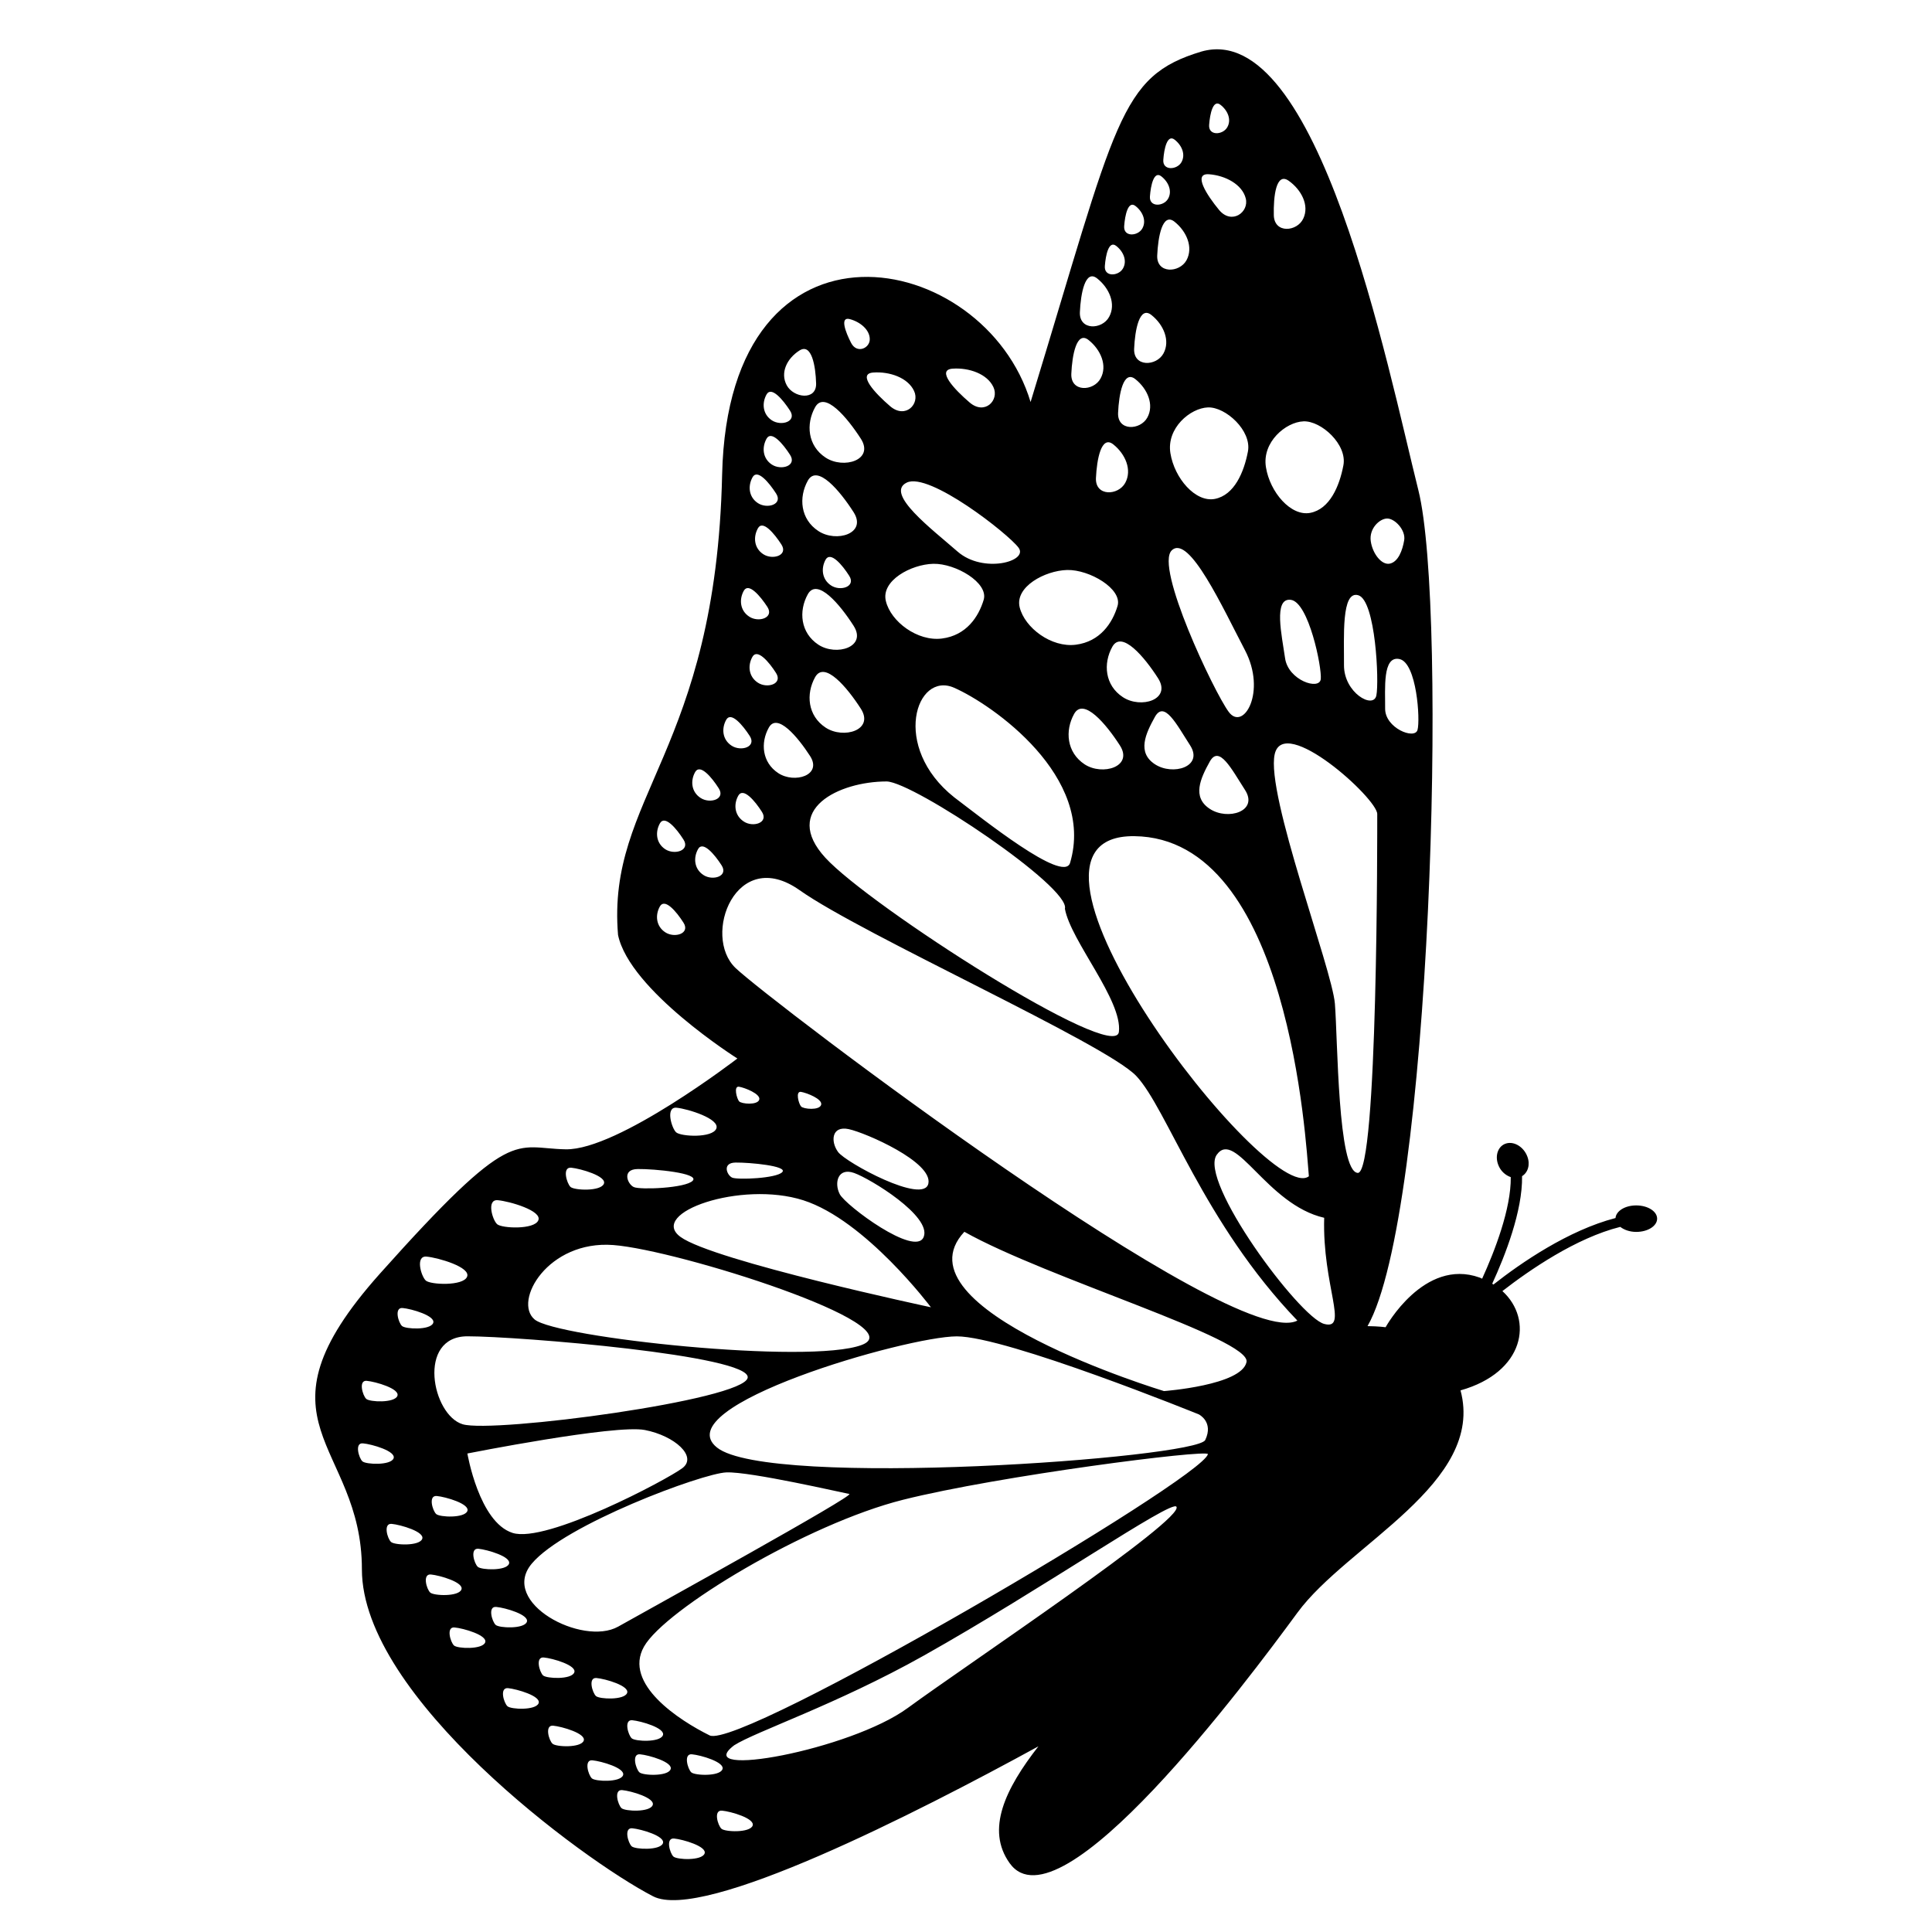 <?xml version="1.0" encoding="UTF-8" standalone="no"?>
<!-- Generator: Adobe Illustrator 16.0.0, SVG Export Plug-In . SVG Version: 6.00 Build 0)  -->

<svg
   xmlns:dc="http://purl.org/dc/elements/1.1/"
   xmlns:cc="http://creativecommons.org/ns#"
   xmlns:rdf="http://www.w3.org/1999/02/22-rdf-syntax-ns#"
   xmlns:svg="http://www.w3.org/2000/svg"
   xmlns="http://www.w3.org/2000/svg"
   xmlns:sodipodi="http://sodipodi.sourceforge.net/DTD/sodipodi-0.dtd"
   xmlns:inkscape="http://www.inkscape.org/namespaces/inkscape"
   version="1.1"
   id="Capa_1"
   x="0px"
   y="0px"
   width="16"
   height="16"
   viewBox="0 0 16 16"
   xml:space="preserve"
   inkscape:version="0.91 r13725"
   sodipodi:docname="butterfly-right.svg"><defs
     id="defs39" /><sodipodi:namedview
     pagecolor="#ffffff"
     bordercolor="#666666"
     borderopacity="1"
     objecttolerance="10"
     gridtolerance="10"
     guidetolerance="10"
     inkscape:pageopacity="0"
     inkscape:pageshadow="2"
     inkscape:window-width="1366"
     inkscape:window-height="702"
     id="namedview37"
     showgrid="false"
     inkscape:zoom="7.3752303"
     inkscape:cx="16"
     inkscape:cy="15.9995"
     inkscape:window-x="0"
     inkscape:window-y="29"
     inkscape:window-maximized="1"
     inkscape:current-layer="Capa_1" /><g
     id="g3"
     transform="matrix(-0.554,0,0,0.479,17.031,0.408)"><path
       d="m 25.066,21.173 c -2.002,-2.592 -2.002,-2.169 -2.783,-2.154 -0.781,0.015 -2.564,-1.57 -2.564,-1.57 0,0 1.611,-1.176 1.784,-2.136 0.172,-2.396 -1.464,-3.17 -1.556,-7.96 C 19.852,2.563 16.025,3.452 15.336,6.099 14.045,1.215 14.016,0.469 12.781,0.039 11.034,-0.535 10,5.495 9.539,7.624 9.094,9.677 9.35,20.152 10.299,22.076 c -0.166,0.002 -0.27,0.019 -0.27,0.019 0,0 -0.573,-1.204 -1.405,-0.859 C 8.61,21.241 8.599,21.249 8.586,21.256 8.4,20.784 8.152,20.048 8.158,19.5 8.238,19.468 8.311,19.394 8.346,19.285 8.399,19.121 8.344,18.956 8.224,18.917 8.104,18.878 7.963,18.98 7.91,19.144 7.864,19.285 7.902,19.421 7.989,19.483 7.98,20.083 8.243,20.86 8.435,21.342 8.429,21.346 8.423,21.352 8.417,21.357 8.008,20.984 7.298,20.419 6.592,20.207 6.584,20.086 6.45,19.989 6.283,19.989 c -0.173,0 -0.313,0.102 -0.313,0.229 0,0.127 0.14,0.229 0.312,0.229 0.098,0 0.182,-0.036 0.239,-0.087 0.663,0.192 1.356,0.746 1.762,1.11 -0.467,0.492 -0.333,1.404 0.626,1.717 -0.373,1.605 1.693,2.667 2.438,3.843 0.746,1.176 3.557,5.536 4.302,4.331 0.359,-0.581 0.064,-1.288 -0.43,-2.02 1.813,1.148 5.015,3.038 5.76,2.593 1.058,-0.632 4.354,-3.451 4.353,-5.653 -0.001,-2.202 1.734,-2.515 -0.266,-5.108 z m 0.193,1.849 c 0.129,-0.015 0.062,0.255 0.008,0.312 -0.053,0.056 -0.42,0.073 -0.465,-0.05 -0.045,-0.125 0.326,-0.248 0.457,-0.262 z m -0.527,-0.948 c -0.054,0.055 -0.42,0.074 -0.465,-0.05 -0.046,-0.124 0.325,-0.248 0.456,-0.261 0.13,-0.014 0.064,0.255 0.009,0.311 z m -0.511,3.251 c -0.053,0.056 -0.419,0.074 -0.465,-0.05 -0.045,-0.125 0.325,-0.248 0.457,-0.262 0.131,-0.013 0.062,0.257 0.008,0.312 z m 0.144,-4.451 c 0.172,-0.018 0.082,0.339 0.012,0.414 -0.07,0.074 -0.559,0.098 -0.617,-0.065 -0.061,-0.166 0.431,-0.33 0.605,-0.349 z m -0.611,1.378 c 0.76,0 0.53,1.363 0.071,1.521 -0.459,0.157 -4.203,-0.417 -4.26,-0.805 -0.056,-0.386 3.429,-0.716 4.189,-0.716 z m -0.674,3.399 c -0.502,0.187 -2.31,-0.92 -2.539,-1.12 -0.229,-0.2 0.115,-0.559 0.561,-0.659 0.445,-0.1 2.653,0.406 2.653,0.406 0,0 -0.173,1.187 -0.675,1.373 z m 0.519,0.587 c -0.053,0.055 -0.42,0.073 -0.465,-0.05 -0.045,-0.125 0.326,-0.248 0.457,-0.263 0.13,-0.013 0.063,0.257 0.008,0.313 z m -2.097,1.034 c -0.531,-0.345 -3.554,-2.275 -3.456,-2.294 0.097,-0.02 1.479,-0.389 1.837,-0.373 0.356,0.014 2.423,0.903 2.91,1.578 0.488,0.674 -0.758,1.433 -1.291,1.089 z m 0.331,1.2 c -0.053,0.055 -0.42,0.073 -0.465,-0.051 -0.045,-0.124 0.326,-0.248 0.457,-0.261 0.13,-0.014 0.062,0.255 0.008,0.312 z m -0.534,0.73 c -0.054,0.056 -0.42,0.074 -0.466,-0.05 -0.045,-0.125 0.326,-0.248 0.457,-0.262 0.13,-0.014 0.062,0.256 0.009,0.312 z M 18.214,19.065 c -0.113,0.18 -1.282,0.917 -1.35,0.546 -0.067,-0.371 0.936,-0.878 1.191,-0.941 0.257,-0.063 0.273,0.215 0.159,0.395 z m -0.025,0.729 c -0.086,0.195 -1.133,1.097 -1.255,0.74 -0.122,-0.357 0.796,-1.006 1.04,-1.106 0.244,-0.1 0.301,0.173 0.215,0.366 z m 0.545,0.106 c 0.932,-0.344 2.323,0.219 1.836,0.633 -0.488,0.414 -3.744,1.217 -3.744,1.217 0,0 0.976,-1.505 1.908,-1.85 z m -0.267,-1.65 c -0.026,-0.1 0.218,-0.209 0.302,-0.224 0.085,-0.014 0.034,0.206 -0.002,0.252 -0.035,0.047 -0.275,0.072 -0.3,-0.028 z m -5.742,5.795 c -0.129,-0.314 0.096,-0.443 0.096,-0.443 0,0 2.873,-1.349 3.618,-1.349 0.746,0 4.36,1.205 3.585,1.922 -0.774,0.718 -7.17,0.185 -7.299,-0.13 z M 23.3,19.899 c 0.172,-0.019 0.082,0.339 0.011,0.414 -0.069,0.074 -0.558,0.098 -0.616,-0.066 -0.062,-0.166 0.431,-0.33 0.605,-0.348 z m -1.097,-0.562 c 0.14,-0.015 0.066,0.273 0.01,0.333 -0.059,0.06 -0.449,0.079 -0.498,-0.054 -0.049,-0.132 0.348,-0.263 0.488,-0.279 z m 0.547,2.624 c -0.325,0.315 -4.104,0.784 -4.891,0.44 -0.787,-0.344 2.739,-1.641 3.715,-1.727 0.976,-0.086 1.502,0.972 1.176,1.287 z m -1.483,-2.289 c -0.093,0.05 -0.779,0.019 -0.881,-0.111 -0.102,-0.131 0.58,-0.205 0.822,-0.201 0.245,0.003 0.153,0.264 0.059,0.312 z M 20.627,18.3 c 0.169,-0.02 0.077,0.348 0.009,0.424 -0.07,0.076 -0.544,0.104 -0.602,-0.063 -0.058,-0.169 0.424,-0.341 0.593,-0.361 z m -0.831,1.209 c -0.079,0.04 -0.662,0.014 -0.748,-0.096 -0.087,-0.107 0.492,-0.168 0.697,-0.165 0.208,0.003 0.13,0.221 0.051,0.261 z M 19.693,18.19 c -0.037,0.046 -0.274,0.069 -0.301,-0.029 -0.025,-0.099 0.219,-0.209 0.303,-0.224 0.084,-0.015 0.033,0.207 -0.002,0.253 z m 0.832,-4.527 c 0.104,-0.19 0.279,-0.43 0.352,-0.28 0.072,0.149 0.059,0.343 -0.08,0.448 -0.139,0.105 -0.378,0.022 -0.272,-0.168 z m 0,1.437 c 0.104,-0.19 0.279,-0.43 0.352,-0.281 0.073,0.149 0.059,0.343 -0.08,0.448 -0.139,0.106 -0.378,0.023 -0.272,-0.167 z m -0.527,-2.323 c 0.104,-0.19 0.279,-0.43 0.352,-0.281 0.073,0.149 0.059,0.343 -0.081,0.448 -0.139,0.106 -0.377,0.023 -0.271,-0.167 z m -0.043,1.332 c 0.105,-0.19 0.281,-0.43 0.352,-0.28 0.072,0.149 0.059,0.343 -0.081,0.448 -0.139,0.105 -0.377,0.022 -0.271,-0.168 z m -0.069,-2.516 c 0.072,0.149 0.059,0.343 -0.081,0.448 -0.14,0.105 -0.376,0.022 -0.271,-0.168 0.105,-0.188 0.28,-0.429 0.352,-0.28 z M 13.43,10.875 c 0.204,-0.369 0.544,-0.835 0.684,-0.545 0.14,0.291 0.112,0.667 -0.157,0.871 -0.269,0.206 -0.731,0.045 -0.527,-0.326 z m 0.048,1.486 c -0.269,0.204 -0.731,0.043 -0.527,-0.326 0.205,-0.369 0.387,-0.782 0.527,-0.491 0.139,0.289 0.269,0.613 0,0.817 z m 0.113,-5.993 c -0.106,-0.221 -0.003,-0.497 0.178,-0.664 0.181,-0.167 0.247,0.261 0.259,0.582 0.012,0.32 -0.332,0.303 -0.437,0.082 z m 0.508,0.464 c 0.181,-0.167 0.247,0.261 0.26,0.582 0.011,0.321 -0.333,0.305 -0.438,0.083 -0.105,-0.223 -0.003,-0.498 0.178,-0.665 z m -0.098,5.204 c 0.205,-0.369 0.544,-0.835 0.684,-0.545 0.14,0.291 0.112,0.667 -0.157,0.872 -0.268,0.202 -0.731,0.041 -0.527,-0.327 z m 2.478,-0.997 c 0.57,-0.291 0.946,1.022 0,1.893 -0.429,0.375 -1.625,1.484 -1.732,1.14 -0.387,-1.495 1.161,-2.743 1.732,-3.033 z M 16.79,8.896 c 0.333,0.009 0.786,0.292 0.709,0.646 -0.074,0.354 -0.473,0.7 -0.838,0.646 -0.365,-0.054 -0.548,-0.376 -0.624,-0.67 -0.075,-0.294 0.42,-0.63 0.753,-0.622 z m -1.967,5.964 c -0.086,-0.373 2.258,-2.188 2.663,-2.201 0.717,0 1.578,0.487 0.918,1.319 -0.658,0.832 -4.331,3.557 -4.388,3.012 -0.057,-0.545 0.72,-1.573 0.807,-2.13 z m 3.159,-6.857 c 0.204,-0.369 0.543,-0.836 0.684,-0.545 0.14,0.291 0.111,0.667 -0.157,0.871 -0.269,0.206 -0.732,0.044 -0.527,-0.326 z m 0.336,1.268 c -0.138,0.105 -0.375,0.022 -0.271,-0.167 0.104,-0.19 0.28,-0.43 0.353,-0.28 0.071,0.148 0.057,0.342 -0.082,0.447 z m -0.336,0.696 c 0.204,-0.369 0.543,-0.835 0.684,-0.545 0.14,0.291 0.111,0.667 -0.157,0.872 -0.269,0.204 -0.732,0.042 -0.527,-0.327 z m 0.575,0.889 c 0.14,0.291 0.112,0.667 -0.157,0.872 -0.269,0.204 -0.73,0.043 -0.527,-0.326 0.205,-0.369 0.544,-0.836 0.684,-0.546 z m 0.075,1.364 c 0.186,-0.333 0.492,-0.754 0.617,-0.492 0.127,0.262 0.102,0.602 -0.141,0.787 -0.243,0.185 -0.661,0.038 -0.476,-0.295 z m 0.299,-5.207 c 0.105,-0.19 0.28,-0.43 0.352,-0.28 0.072,0.15 0.059,0.343 -0.08,0.448 -0.14,0.105 -0.377,0.022 -0.272,-0.168 z m 0.481,1.269 c 0.072,0.149 0.059,0.343 -0.08,0.448 -0.139,0.105 -0.377,0.022 -0.271,-0.168 0.106,-0.19 0.28,-0.431 0.351,-0.28 z m -0.271,2.502 c 0.104,-0.19 0.28,-0.429 0.353,-0.28 0.073,0.149 0.058,0.343 -0.082,0.448 -0.139,0.105 -0.375,0.022 -0.271,-0.168 z m 0.211,2.401 c 0.104,-0.19 0.28,-0.43 0.353,-0.281 0.073,0.149 0.058,0.343 -0.082,0.448 -0.137,0.106 -0.375,0.023 -0.271,-0.167 z M 19.623,9.362 C 19.695,9.511 19.681,9.705 19.541,9.81 19.404,9.915 19.166,9.832 19.27,9.642 19.376,9.454 19.551,9.213 19.623,9.362 Z M 19.492,7.399 c 0.072,0.149 0.059,0.343 -0.08,0.448 C 19.273,7.952 19.035,7.87 19.14,7.681 19.246,7.49 19.42,7.25 19.492,7.399 Z M 19.283,5.968 c 0.072,0.149 0.059,0.343 -0.08,0.448 -0.14,0.105 -0.377,0.022 -0.271,-0.168 0.105,-0.188 0.279,-0.429 0.351,-0.28 z M 18.792,5.209 c 0.185,0.136 0.291,0.383 0.189,0.601 -0.102,0.218 -0.445,0.27 -0.439,-0.031 0.007,-0.3 0.067,-0.706 0.25,-0.57 z m -0.235,0.98 c 0.14,0.29 0.112,0.667 -0.157,0.871 -0.269,0.204 -0.73,0.043 -0.527,-0.326 0.205,-0.368 0.544,-0.836 0.684,-0.545 z m -0.52,-1.523 c 0.154,-0.049 0.067,0.221 -0.019,0.413 -0.087,0.192 -0.282,0.089 -0.278,-0.07 0.002,-0.16 0.142,-0.295 0.297,-0.343 z M 17.078,5.907 C 17.17,5.678 17.443,5.569 17.687,5.589 17.933,5.609 17.662,5.947 17.434,6.173 17.205,6.397 16.986,6.132 17.078,5.907 Z M 15.892,5.84 C 15.984,5.612 16.257,5.502 16.502,5.522 16.748,5.543 16.477,5.88 16.248,6.106 16.02,6.333 15.799,6.066 15.892,5.84 Z m -0.376,2.777 c 0.153,-0.239 1.336,-1.313 1.671,-1.125 0.334,0.187 -0.377,0.805 -0.76,1.193 -0.382,0.385 -1.065,0.17 -0.911,-0.068 z m -0.017,1.032 c -0.076,0.354 -0.474,0.7 -0.839,0.646 -0.365,-0.054 -0.548,-0.376 -0.624,-0.67 -0.076,-0.294 0.419,-0.631 0.753,-0.622 0.334,0.01 0.785,0.292 0.71,0.646 z M 14.29,5.692 C 14.184,5.471 14.287,5.195 14.468,5.028 14.648,4.861 14.715,5.289 14.727,5.61 14.739,5.932 14.395,5.916 14.29,5.692 Z M 14.599,4.545 C 14.611,4.866 14.266,4.85 14.162,4.627 14.056,4.406 14.158,4.13 14.34,3.963 14.52,3.796 14.587,4.225 14.599,4.545 Z M 14.226,3.749 c 0.012,0.191 -0.202,0.176 -0.27,0.043 -0.068,-0.133 -0.008,-0.296 0.101,-0.393 0.11,-0.098 0.157,0.159 0.169,0.35 z m -0.457,-1.04 c 0.109,-0.097 0.156,0.158 0.168,0.349 0.012,0.191 -0.202,0.176 -0.27,0.043 C 13.6,2.968 13.659,2.807 13.769,2.709 Z m 0.019,2.468 C 13.8,5.499 13.455,5.482 13.35,5.26 13.245,5.039 13.347,4.762 13.529,4.595 c 0.18,-0.167 0.247,0.261 0.259,0.582 z M 13.552,2.544 C 13.564,2.734 13.35,2.72 13.282,2.587 13.214,2.455 13.274,2.292 13.384,2.195 13.493,2.099 13.54,2.354 13.552,2.544 Z M 13.184,1.562 c 0.109,-0.097 0.157,0.159 0.168,0.35 0.012,0.19 -0.202,0.176 -0.27,0.043 C 13.015,1.821 13.074,1.66 13.184,1.562 Z m 0,1.42 C 13.365,2.815 13.431,3.243 13.443,3.564 13.455,3.885 13.11,3.869 13.005,3.647 12.901,3.425 13.003,3.149 13.184,2.982 Z M 12.499,0.959 c 0.109,-0.097 0.156,0.158 0.168,0.349 0.012,0.191 -0.202,0.176 -0.27,0.043 C 12.329,1.219 12.388,1.057 12.499,0.959 Z M 12.12,2.577 C 12.173,2.337 12.423,2.182 12.669,2.161 12.914,2.14 12.704,2.518 12.517,2.78 12.328,3.04 12.066,2.815 12.12,2.577 Z m 0.564,3.615 c 0.265,0.011 0.622,0.358 0.562,0.791 -0.06,0.434 -0.375,0.856 -0.665,0.791 -0.29,-0.066 -0.435,-0.46 -0.494,-0.82 -0.059,-0.36 0.333,-0.772 0.597,-0.762 z m -0.552,4.196 c 0.329,-0.726 0.835,-2.008 1.093,-1.725 0.258,0.282 -0.629,2.445 -0.85,2.792 -0.219,0.346 -0.572,-0.343 -0.243,-1.067 z m 0.525,2.745 c -0.269,0.205 -0.731,0.043 -0.527,-0.326 0.205,-0.369 0.387,-0.782 0.527,-0.492 0.14,0.291 0.269,0.615 0,0.818 z m 1.129,0.472 c 2.323,-0.028 -2.008,6.425 -2.61,5.88 0.044,-0.566 0.287,-5.851 2.61,-5.88 z M 11.477,2.274 C 11.667,2.118 11.707,2.549 11.7,2.871 11.692,3.192 11.35,3.155 11.259,2.926 11.167,2.7 11.286,2.431 11.477,2.274 Z M 11.256,6.433 C 11.52,6.444 11.878,6.791 11.818,7.224 11.759,7.658 11.444,8.081 11.154,8.015 10.864,7.949 10.719,7.555 10.66,7.194 10.6,6.833 10.992,6.421 11.256,6.433 Z m 0.276,4.093 c -0.046,0.386 -0.517,0.564 -0.534,0.362 -0.018,-0.202 0.181,-1.328 0.447,-1.369 0.266,-0.041 0.134,0.621 0.087,1.007 z M 10.436,9.44 c 0.258,-0.091 0.212,0.732 0.215,1.209 0.002,0.477 -0.441,0.767 -0.484,0.523 -0.043,-0.241 0.011,-1.64 0.269,-1.732 z m -0.4,1.959 c 0.002,0.337 -0.441,0.542 -0.484,0.37 -0.043,-0.172 0.011,-1.162 0.269,-1.226 0.258,-0.064 0.212,0.519 0.215,0.856 z M 9.965,8.893 C 9.84,8.86 9.777,8.667 9.751,8.488 9.726,8.31 9.895,8.108 10.009,8.113 c 0.114,0.005 0.268,0.176 0.242,0.39 -0.025,0.213 -0.161,0.421 -0.286,0.39 z m 0.48,10.534 c -0.301,0.021 -0.291,-5.936 -0.291,-6.205 0,-0.269 1.399,-1.732 1.533,-1.033 0.134,0.699 -0.857,3.706 -0.9,4.312 -0.043,0.608 -0.041,2.905 -0.342,2.926 z m 0.502,2.611 c -0.373,0.115 0.029,-0.659 0,-1.835 0.861,-0.229 1.328,-1.542 1.606,-1.09 0.278,0.45 -1.233,2.81 -1.606,2.925 z m 0.401,-0.058 c 1.405,-1.692 1.95,-3.671 2.409,-4.23 0.459,-0.559 4.087,-2.438 5.033,-3.212 0.947,-0.774 1.464,0.789 0.955,1.348 -0.505,0.558 -7.45,6.669 -8.397,6.094 z m 0.76,0.717 c -0.071,-0.402 2.983,-1.449 4.218,-2.252 1.074,1.334 -2.984,2.754 -2.984,2.754 0,0 -1.162,-0.099 -1.234,-0.502 z m 0.577,1.592 c 0.011,-0.086 3.124,0.373 4.557,0.789 1.435,0.416 3.558,1.894 3.873,2.539 0.315,0.645 -0.528,1.276 -0.981,1.535 -0.454,0.257 -7.366,-4.433 -7.449,-4.863 z m 0.471,0.909 c 0.074,-0.124 2.008,1.426 3.779,2.576 1.301,0.844 2.512,1.312 2.832,1.549 0.669,0.589 -1.734,0.086 -2.596,-0.646 -0.861,-0.731 -4.145,-3.264 -4.015,-3.479 z m 6.801,5.568 c -0.053,0.056 -0.418,0.073 -0.465,-0.051 -0.045,-0.125 0.326,-0.249 0.457,-0.262 0.131,-0.013 0.063,0.255 0.008,0.313 z M 19.943,29.74 c -0.046,-0.124 0.325,-0.248 0.455,-0.261 0.131,-0.015 0.063,0.255 0.01,0.312 -0.054,0.056 -0.42,0.073 -0.465,-0.051 z m 0.732,1.507 c -0.055,0.056 -0.42,0.074 -0.465,-0.05 -0.045,-0.125 0.326,-0.248 0.455,-0.262 0.131,-0.014 0.063,0.255 0.01,0.312 z m 0.043,-1.507 c -0.046,-0.124 0.326,-0.248 0.456,-0.261 0.13,-0.015 0.063,0.255 0.009,0.312 -0.053,0.056 -0.421,0.073 -0.465,-0.051 z m 0.581,1.33 c -0.054,0.055 -0.42,0.073 -0.466,-0.05 -0.045,-0.125 0.326,-0.248 0.457,-0.262 0.13,-0.014 0.062,0.256 0.009,0.312 z m 0.152,-0.66 c -0.055,0.056 -0.42,0.074 -0.465,-0.05 -0.047,-0.125 0.325,-0.249 0.455,-0.262 0.131,-0.013 0.063,0.256 0.01,0.312 z m 0.443,-0.515 c -0.053,0.055 -0.42,0.072 -0.465,-0.051 -0.045,-0.125 0.326,-0.247 0.457,-0.261 0.129,-0.015 0.063,0.254 0.008,0.312 z m 0.588,-0.599 c -0.053,0.057 -0.42,0.074 -0.465,-0.05 -0.045,-0.125 0.326,-0.248 0.457,-0.262 0.129,-0.012 0.063,0.256 0.008,0.312 z m 0.141,-1.18 c -0.055,0.055 -0.42,0.074 -0.465,-0.05 -0.047,-0.124 0.326,-0.248 0.455,-0.261 0.131,-0.014 0.063,0.256 0.01,0.311 z m 0.533,0.532 c -0.053,0.056 -0.42,0.074 -0.465,-0.05 -0.045,-0.125 0.326,-0.248 0.457,-0.263 0.131,-0.012 0.062,0.257 0.008,0.313 z m 0.176,-1.406 c -0.053,0.055 -0.42,0.073 -0.465,-0.05 -0.045,-0.125 0.326,-0.248 0.457,-0.261 0.131,-0.015 0.062,0.255 0.008,0.311 z m 0.623,0.356 c -0.053,0.055 -0.42,0.072 -0.465,-0.051 -0.045,-0.125 0.326,-0.248 0.457,-0.261 0.129,-0.015 0.062,0.254 0.008,0.312 z m 0.355,-0.915 c -0.054,0.056 -0.42,0.073 -0.465,-0.051 -0.046,-0.125 0.325,-0.248 0.456,-0.262 0.13,-0.013 0.064,0.256 0.009,0.313 z m 0.586,-0.875 c -0.054,0.056 -0.42,0.073 -0.465,-0.051 -0.046,-0.125 0.325,-0.248 0.456,-0.262 0.13,-0.013 0.064,0.256 0.009,0.313 z m 0.428,-1.394 c -0.053,0.055 -0.42,0.073 -0.465,-0.05 -0.045,-0.125 0.326,-0.248 0.457,-0.261 0.129,-0.015 0.062,0.254 0.008,0.311 z"
       id="path5"
       inkscape:connector-curvature="0" /></g><g
     id="g7"
     transform="translate(0,-15.999)" /><g
     id="g9"
     transform="translate(0,-15.999)" /><g
     id="g11"
     transform="translate(0,-15.999)" /><g
     id="g13"
     transform="translate(0,-15.999)" /><g
     id="g15"
     transform="translate(0,-15.999)" /><g
     id="g17"
     transform="translate(0,-15.999)" /><g
     id="g19"
     transform="translate(0,-15.999)" /><g
     id="g21"
     transform="translate(0,-15.999)" /><g
     id="g23"
     transform="translate(0,-15.999)" /><g
     id="g25"
     transform="translate(0,-15.999)" /><g
     id="g27"
     transform="translate(0,-15.999)" /><g
     id="g29"
     transform="translate(0,-15.999)" /><g
     id="g31"
     transform="translate(0,-15.999)" /><g
     id="g33"
     transform="translate(0,-15.999)" /><g
     id="g35"
     transform="translate(0,-15.999)" /></svg>